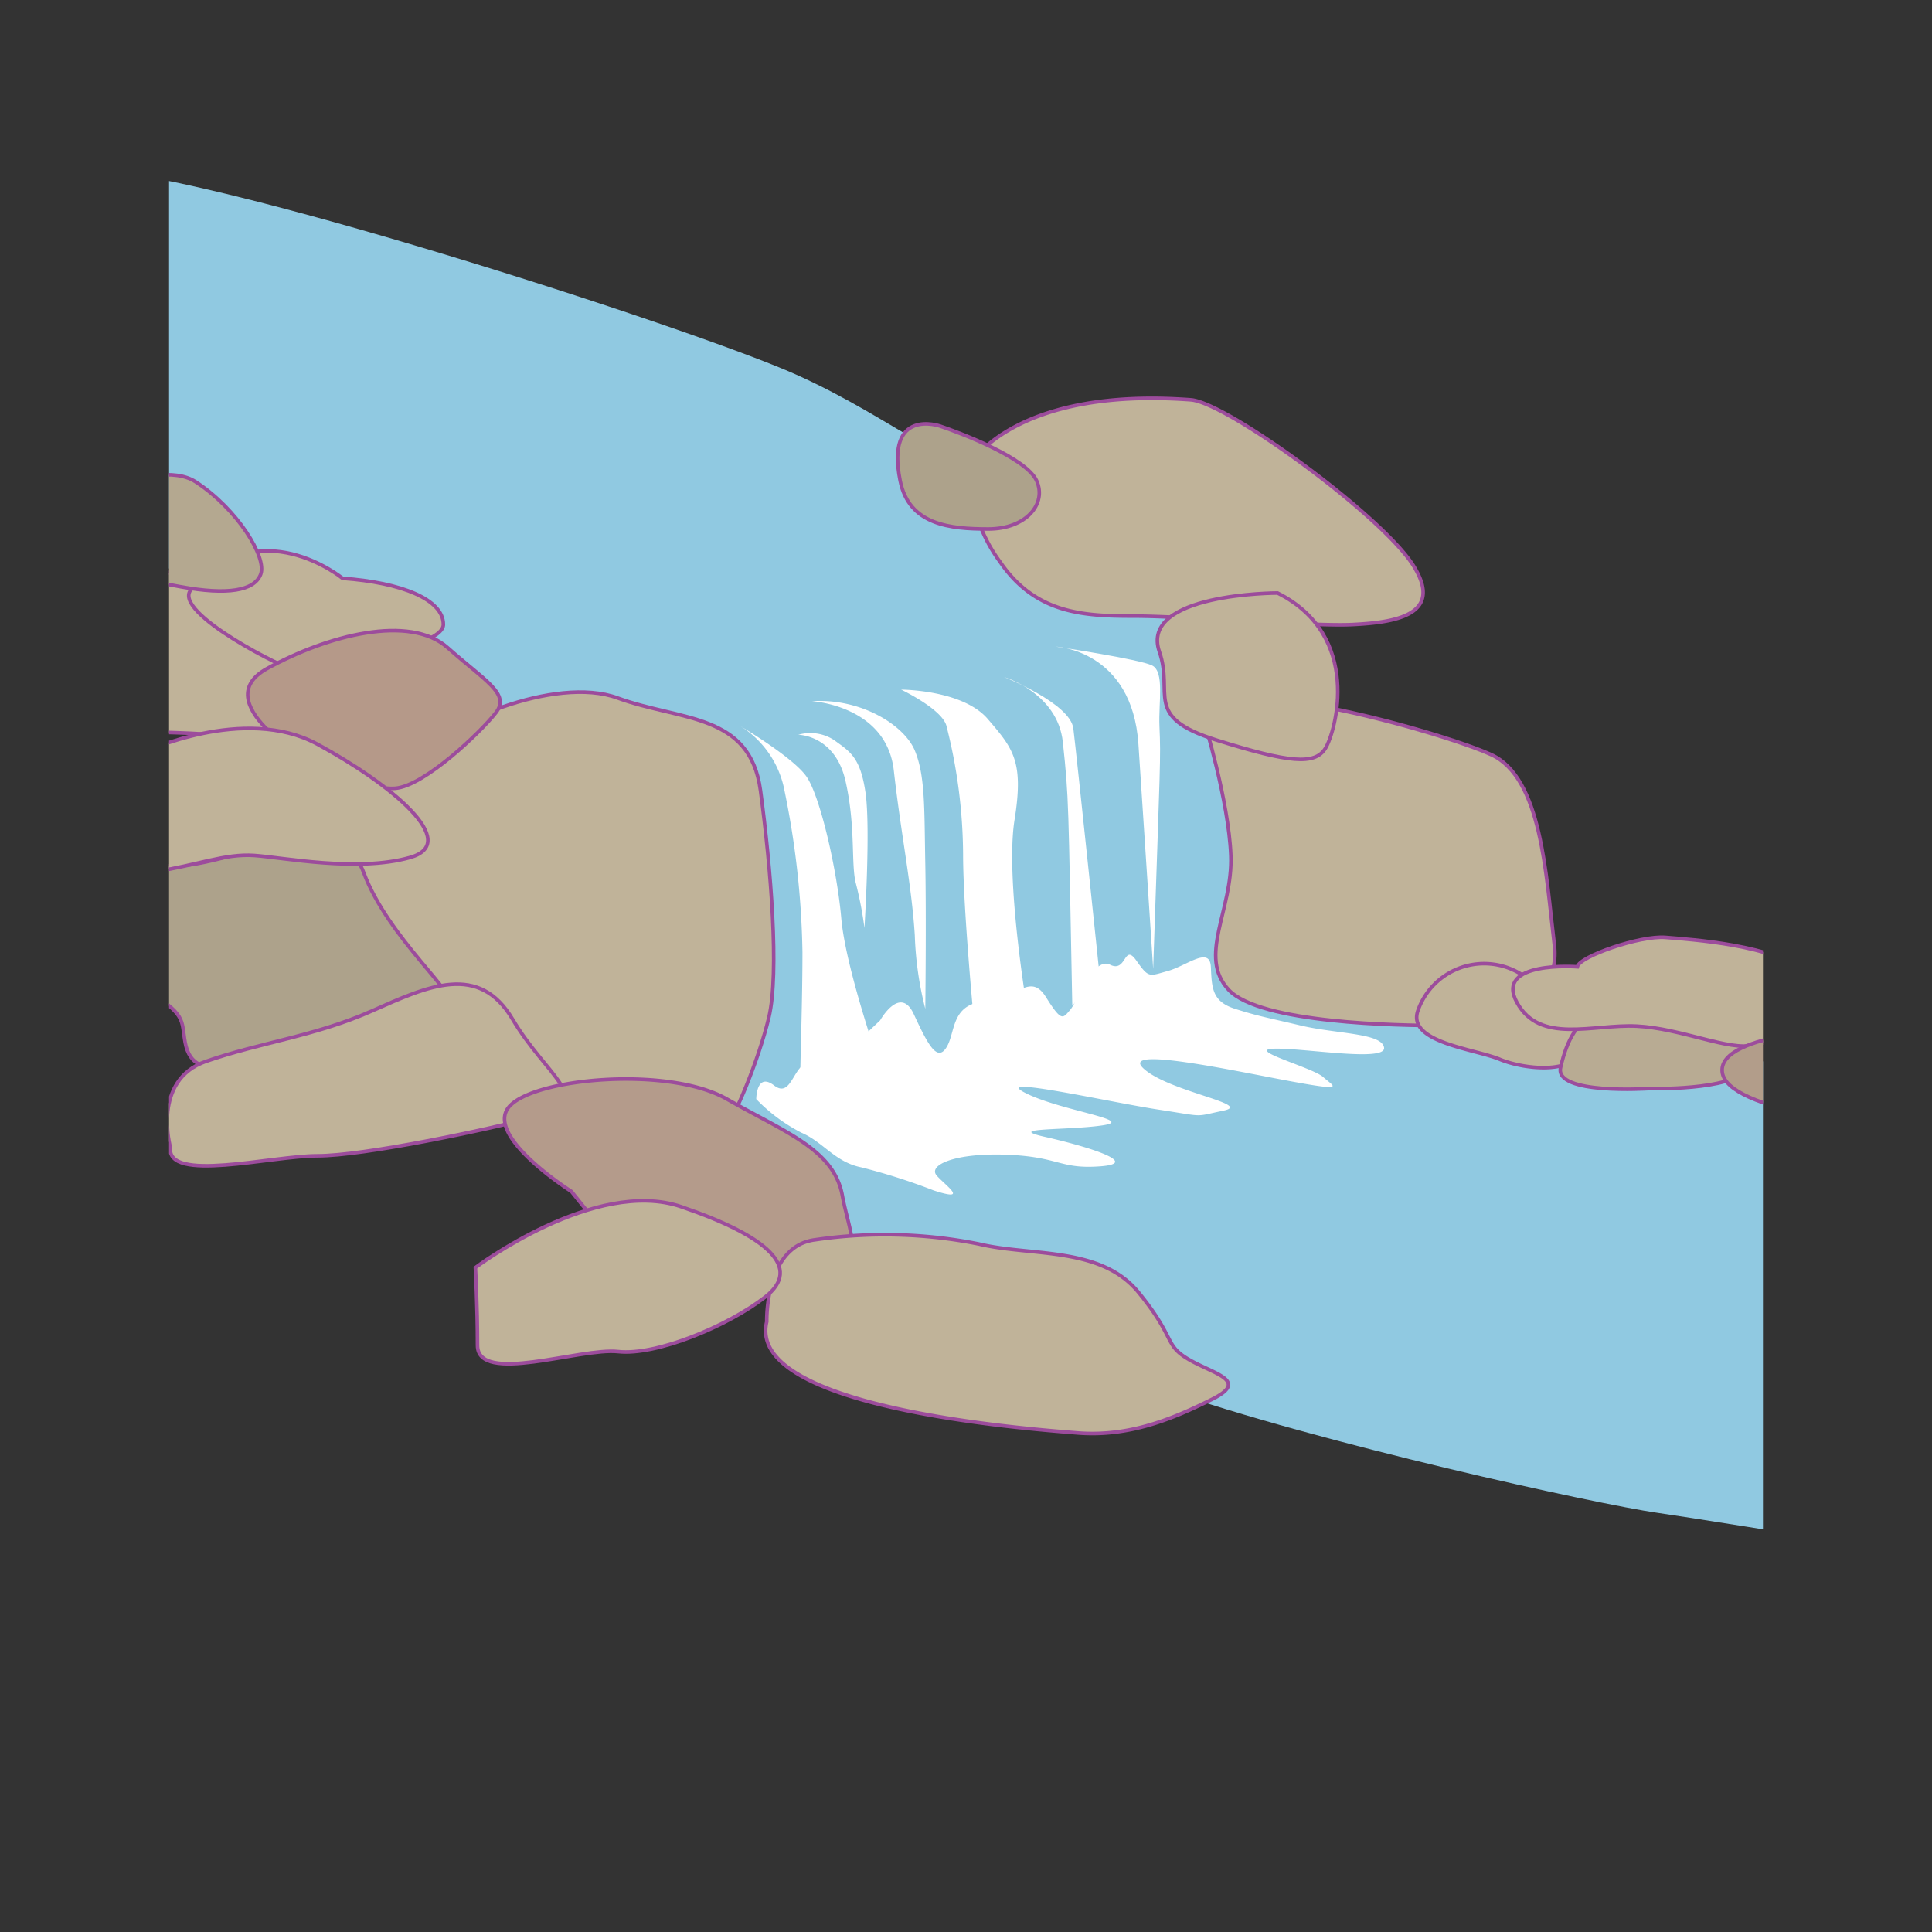 <svg id="word" xmlns="http://www.w3.org/2000/svg" xmlns:xlink="http://www.w3.org/1999/xlink" viewBox="0 0 160 160"><rect x="0" y="0" width="160" height="160" fill="#333333" stroke="none"/><defs><style>.cls-1{fill:none;}.cls-2{clip-path:url(#clip-path);}.cls-3{fill:#90c9e1;}.cls-4{fill:#c0b399;}.cls-10,.cls-4,.cls-5,.cls-6,.cls-7,.cls-8,.cls-9{stroke:#9c4c9c;stroke-width:0.296px;}.cls-5{fill:#ada28b;}.cls-6{fill:#b49b8b;}.cls-7{fill:#b59989;}.cls-8{fill:#b4a890;}.cls-9{fill:#b8ab93;}.cls-10{fill:#b29d8a;}.cls-11{fill:#fff;}</style><clipPath id="clip-path"><rect class="cls-1" x="14" y="14" width="132" height="132"/></clipPath></defs><g class="cls-2"><path class="cls-3" d="M4.024,38.5c7.652,9.912,22.26,13.912,27.3,18.607S47.848,60.763,49.935,66.5,60.891,70.85,59.673,77.11s-4,14.782.348,19.478S83.5,110.5,96.367,115.021s36,9.565,40.868,10.261,34.2,5.47,34.2,5.47V92.24s-41.154-6.434-49.85-9.913S106.8,72.763,106.106,69.285s-3.3-12.521-3.3-12.521.521-9.913-12-13.739-16.347-8.173-24.868-12S16.135,13.84,6.68,14C1.637,14.085-3.628,28.591,4.024,38.5Z"/><path class="cls-4" d="M29.066,67.2s4.348-2.261,5.913-4.7,10.956-6.608,16.173-4.695,10.956,1.217,11.826,7.652,1.565,15.129.7,18.781-2.956,8.522-3.478,8.87-13.217-.348-15.477-.7S33.066,89.979,32.2,88.066s-.174-7.478-1.392-10.782S27.153,68.763,29.066,67.2Z"/><path class="cls-5" d="M8.893,70.5s.87,1.219,5.565,1.219,13.565-5.043,15.652.522S38.24,82.587,37.2,83.282s-16.651,3.741-18.39,4.61-3.13.348-3.478-1.565.174-2.26-3.478-4.521S1.981,74.8,8.893,70.5Z"/><path class="cls-4" d="M14.111,95.022s-1.566-5.564,2.956-7.13,9.043-2.086,13.738-4.173,8.87-4,11.652.7,6.956,6.783,2.261,8-14.608,3.3-18.434,3.3S13.763,97.979,14.111,95.022Z"/><path class="cls-6" d="M47.326,98.674s-7.13-4.521-5.217-6.956,13.217-3.478,18.086-.7,8.869,4.173,9.565,8,3.13,7.826-5.391,6.956a43.679,43.679,0,0,1-14.26-3.825Z"/><path class="cls-4" d="M63.5,109.457s-.174-6.261,4-6.783a39.656,39.656,0,0,1,13.565.348c4.347,1.043,10.086.174,13.216,4s2.087,4.347,4.174,5.565,5.043,1.739,1.913,3.3-6.782,3.13-11.13,2.782S61.76,116.587,63.5,109.457Z"/><path class="cls-4" d="M39.37,104.978s9.913-7.477,17.043-5.043,10.086,5.043,6.956,7.478-9.043,4.869-12.173,4.522-11.652,2.782-11.652-.522S39.37,104.978,39.37,104.978Z"/><path class="cls-4" d="M99.671,59.546s2.087,6.782,2.261,11.3-2.782,8.347-.174,11.13,14.087,2.956,17.565,2.956,10.086-1.043,9.39-6.782S127.67,64.415,123.5,62.5,99.671,55.025,99.671,59.546Z"/><path class="cls-4" d="M80.368,38.415A12.518,12.518,0,0,0,82.8,46.5c2.956,4.348,6.956,4.522,11.13,4.522s14.781.869,18.086.7,7.651-.7,5.043-4.869S101.581,33.333,98.628,33.113C84.02,32.024,80.368,38.415,80.368,38.415Z"/><path class="cls-4" d="M-9.888,48.416S7.676,44.069,12.372,46.5a46.319,46.319,0,0,1,7.081,4.711c3.039,2.44,5.538,5.1,5.44,6.767-.174,2.956-2.783,3.13-8.522,2.782S-8.57,60.578-9.193,60.5C-13.366,59.979-20.149,52.242-9.888,48.416Z"/><path class="cls-4" d="M28.371,47.894c4.869.348,8.347,1.74,8.347,3.826S25.24,55.546,24.545,55.546s-10.332-4.807-8.739-6.7C21.415,42.2,28.371,47.894,28.371,47.894Z"/><path class="cls-7" d="M25.588,63.024s-8.521-4.869-3.478-7.652,11.826-4.521,14.956-1.739,5.217,3.826,4,5.391-5.913,6.087-8.348,6.261S25.588,63.024,25.588,63.024Z"/><path class="cls-4" d="M11.85,62.329s8.347-4,14.434-.7,12,8.173,7.652,9.391-10.435,0-12.869-.174-4.783.824-8.261,1.346-5.934-1.859-5.825-2.911C7.459,64.631,11.85,62.329,11.85,62.329Z"/><path class="cls-8" d="M3.676,42.677S12.719,37.634,16.2,39.9s5.913,6.26,5.391,7.652-2.782,1.739-6.608,1.043S1.763,45.982,3.676,42.677Z"/><path class="cls-4" d="M126.105,80.762s5.217,4.348,4.7,6.261-4.521,1.565-6.608.7-7.652-1.392-6.782-4A5.811,5.811,0,0,1,126.105,80.762Z"/><path class="cls-9" d="M136.539,90.153s-7.809.526-7.3-1.739c1.087-4.871,3.652-5.391,8.348-4.7s8,3.13,6.956,4.869S136.539,90.153,136.539,90.153Z"/><path class="cls-4" d="M130.626,80.067s-6.912-.524-5,2.954,6.26,1.783,9.912,1.957,7.739,2.087,9.652,1.565,9.652-1.044,4.391-5.955c-2.507-2.34-9.565-2.782-11.652-2.956S130.8,79.2,130.626,80.067Z"/><path class="cls-4" d="M105.8,49.11s-11.478,0-9.783,4.871c1.212,3.48-1.391,5.391,4.7,7.3s8.173,2.087,9.043.7S112.845,52.632,105.8,49.11Z"/><path class="cls-5" d="M77.846,35.286s-4.521-1.567-3.3,4.522c.738,3.689,4.174,4,7.3,4s4.87-2.087,4-4S79.412,35.808,77.846,35.286Z"/><path class="cls-10" d="M153.756,85.11s-11.478.348-11.13,3.652,13.043,4.521,17.216,5.043,6.522.694,6.7-.176S169.407,87.719,153.756,85.11Z"/><path class="cls-11" d="M61.065,59.981a8.07,8.07,0,0,1,3.826,5.13,71.538,71.538,0,0,1,1.565,13.738c0,3.913-.174,8.87-.174,9.826s2.782-.261,3.739-.522a16.748,16.748,0,0,1,2.695-.348s-2.695-7.738-3.043-11.738S67.934,65.98,66.8,64.328,61.065,59.981,61.065,59.981Z"/><path class="cls-11" d="M66.108,60.85s3.043,0,3.913,3.826.435,6.956.869,8.522a30.672,30.672,0,0,1,.7,3.652s.522-8.261.087-11.217-1.3-3.391-2.609-4.348A3.611,3.611,0,0,0,66.108,60.85Z"/><path class="cls-11" d="M67.238,58.068s6.174.348,6.783,5.739S75.5,73.284,75.76,77.458a28.2,28.2,0,0,0,.869,6.087s.087-7.391,0-12,0-7.3-.869-9.39S71.325,57.807,67.238,58.068Z"/><path class="cls-11" d="M74.629,57.111s5.087,0,7.174,2.433,3,3.48,2.217,8.349,1.043,15.652,1.043,15.652L80.716,85.2s-.957-9.826-.957-14.434a43.806,43.806,0,0,0-1.391-10.7C77.933,58.677,74.629,57.111,74.629,57.111Z"/><path class="cls-11" d="M62.63,91.023s0-2.261,1.478-1.131,1.565-1.826,2.956-1.913a13.858,13.858,0,0,0,2.609-.434L72.89,84.5s1.652-2.956,2.783-.521,1.913,4,2.695,2.782.348-3.565,3.13-3.826,3.826-2.435,5.131-.348,1.391,1.739,2,1.044,1.912-4.435,3.3-3.739,1.13-1.826,2.174-.348,1.043,1.3,2.608.87,3.478-2.087,3.565-.348.087,2.869,2,3.478,2.522.695,5.478,1.391,6.7.609,6.869,1.826-6.782,0-9.13.087,3.217,1.565,4.087,2.348,2,1.217-2.7.348S92.628,86.588,94.715,88.5s9.13,2.956,6.609,3.478-1.392.522-5.392-.087S82.02,89.023,84.89,90.5s9.3,2.261,6.434,2.695-8.26.174-4.782.957,8,2.174,4.608,2.435-3.391-.783-7.739-.957-6.608.87-5.825,1.739,2.7,2.174-.261,1.218a50.221,50.221,0,0,0-6-1.913c-2.174-.435-3.13-2.087-4.956-2.87A14.242,14.242,0,0,1,62.63,91.023Z"/><path class="cls-11" d="M83.151,56.068s4.434,1.3,4.869,5.391c.507,4.763.448,4.754.782,21.825l2.261-2.522S89.15,62.415,88.889,60.329,83.151,56.068,83.151,56.068Z"/><path class="cls-11" d="M87.411,53.545s6.348.262,6.869,8.088S95.5,80.241,95.5,80.241c.585-17.381.641-17.326.521-20.086-.087-2,.435-4.522-.608-5.044S87.411,53.545,87.411,53.545Z"/></g></svg>